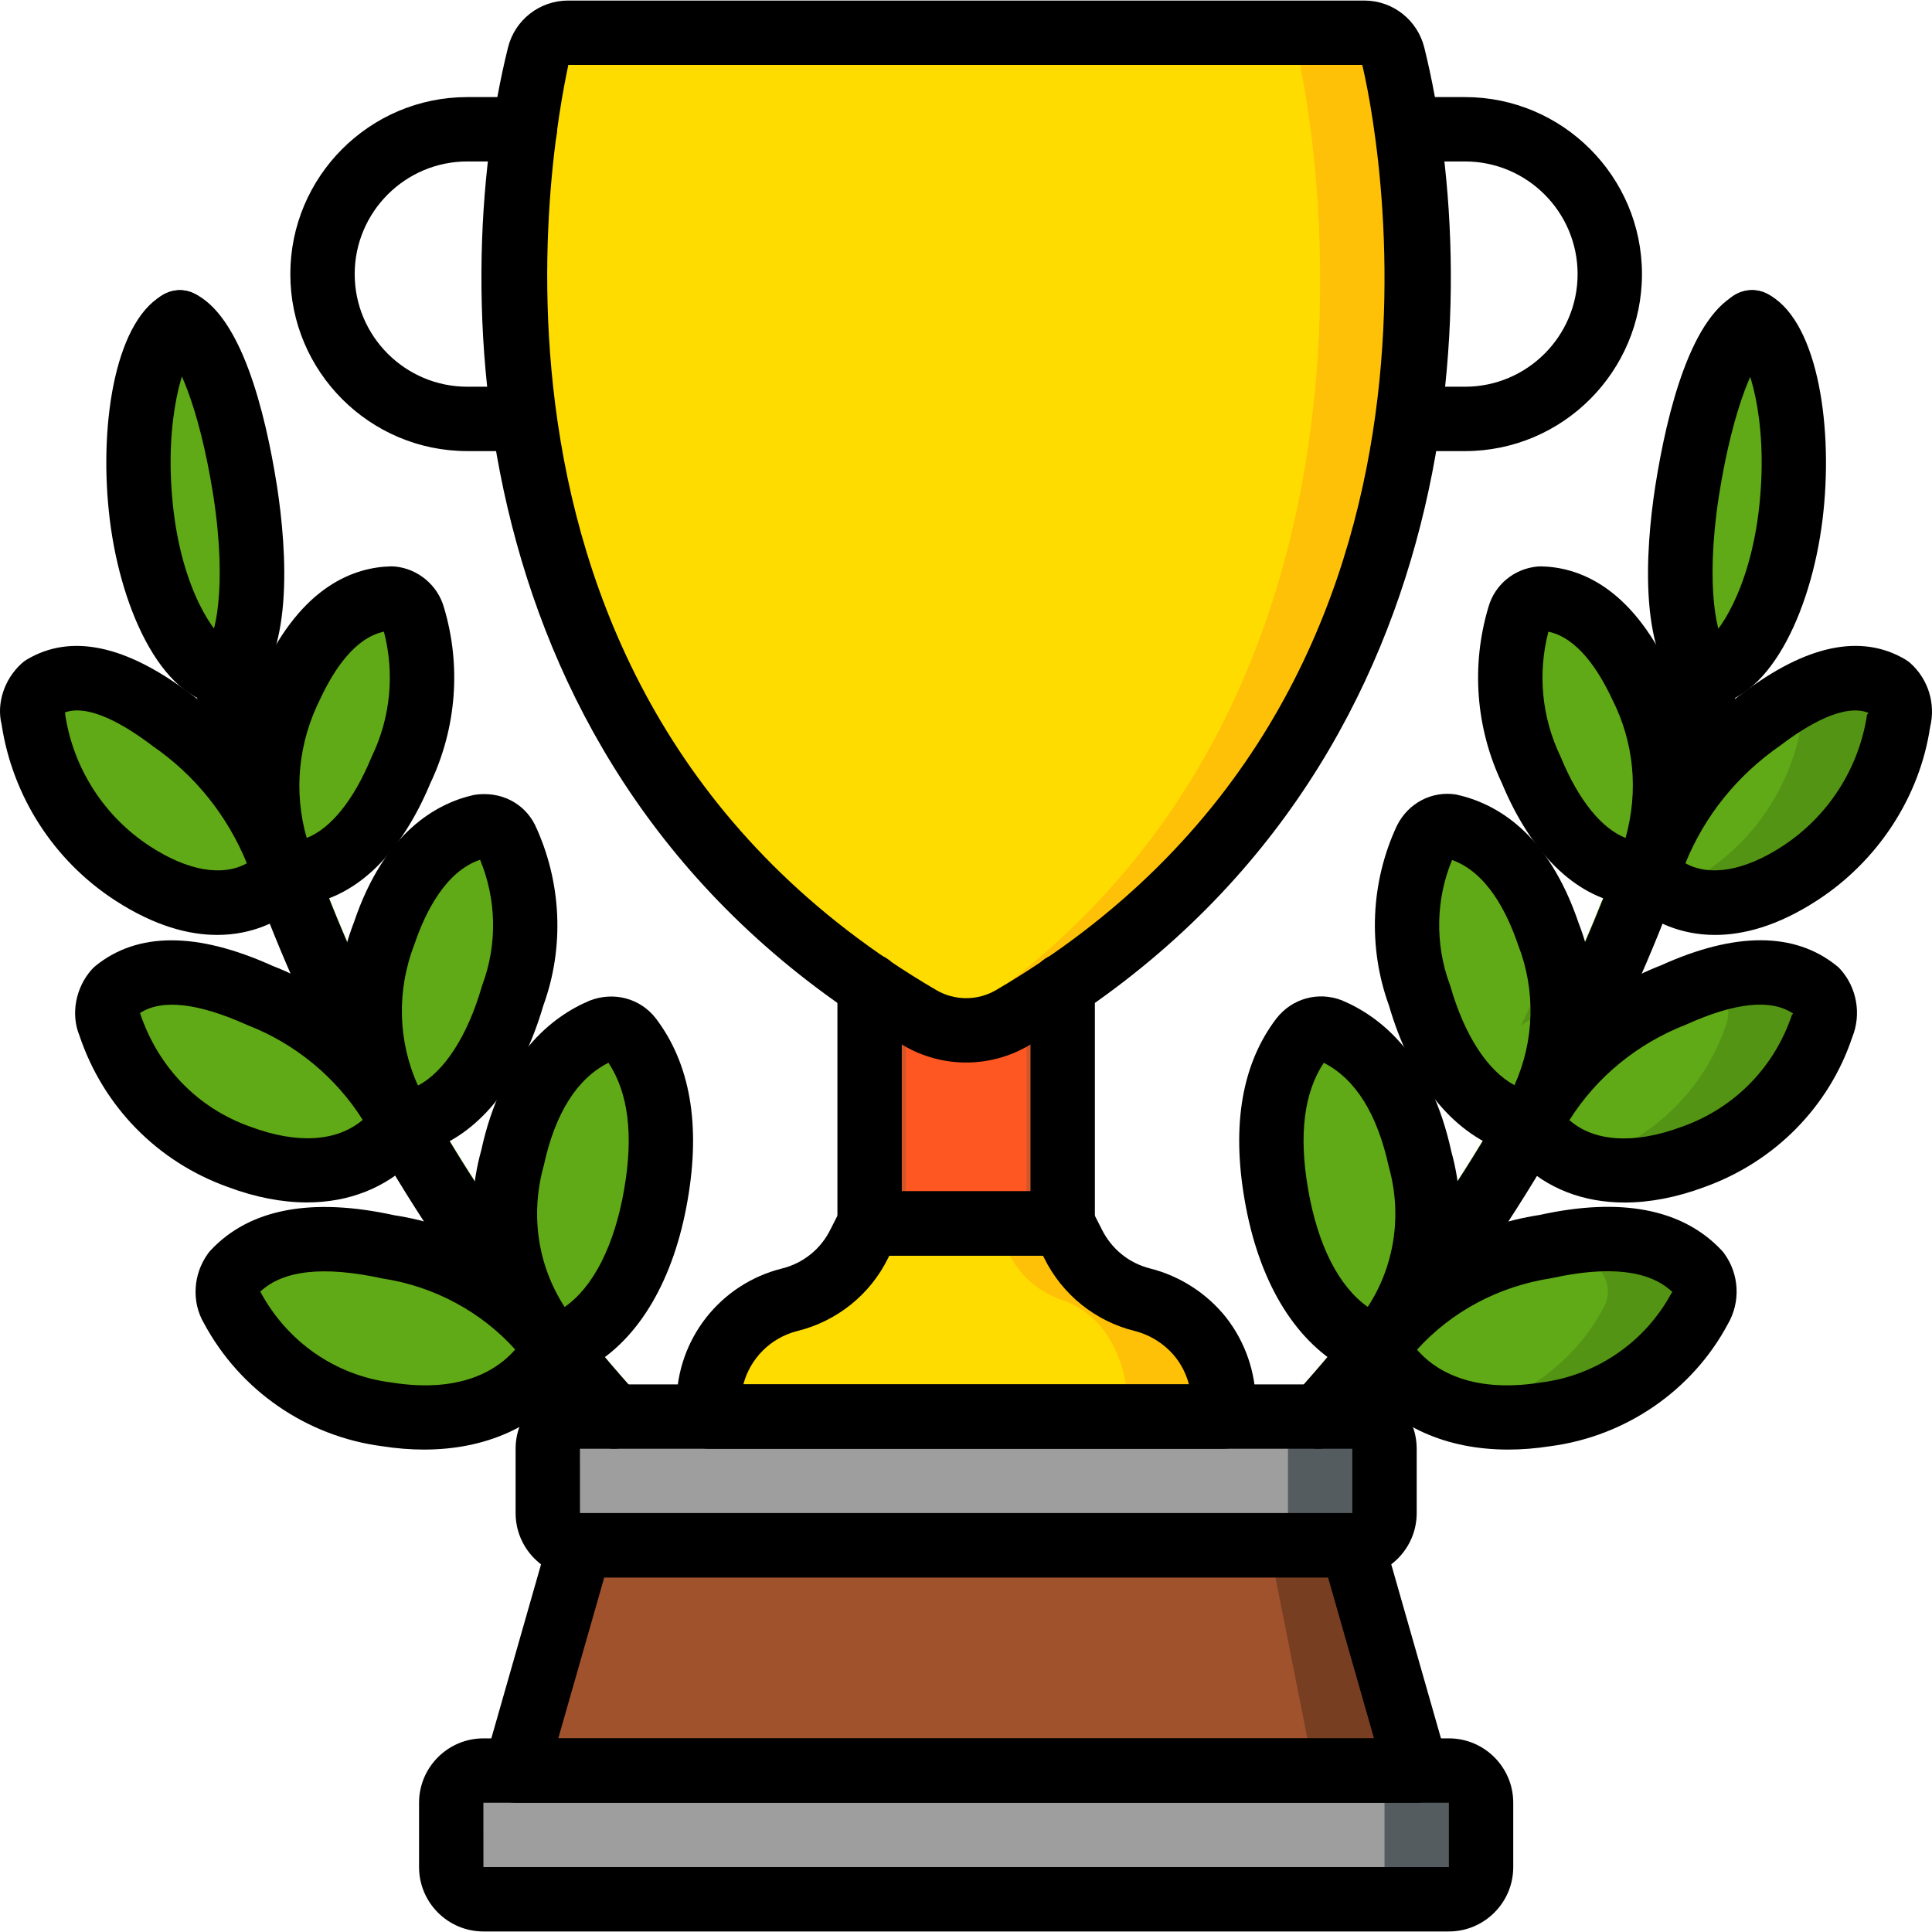 <svg id="Capa_1" enable-background="new 0 0 435.758 435.758" height="512" viewBox="0 0 435.758 435.758" width="512" xmlns="http://www.w3.org/2000/svg"><g><g id="Page-1_21_"><g transform="translate(0 1)"><g id="Icons_21_"><g id="Shape_21_"><path d="m239.687 216.879v62.496h-43.551v-62.496" fill="#d25627"/></g><g><path d="m231.521 216.879v62.496h-27.22v-62.496" fill="#ff5722"/></g><g><path d="m314.211 11.506c7.839 31.616 23.566 153.044-85.904 217.077-6.423 3.751-14.368 3.751-20.791 0-109.471-64.033-93.745-185.461-85.905-217.077.745-3.021 3.461-5.139 6.572-5.125h179.456c3.112-.014 5.828 2.104 6.572 5.125z" fill="#fec108"/></g><g><path d="m292.769 11.506c6.981 31.616 20.983 153.044-76.49 217.077-5.6 3.749-12.909 3.749-18.509 0-97.476-64.034-83.473-185.461-76.492-217.077.494-2.877 2.935-5.014 5.852-5.125h159.788c2.916.111 5.357 2.249 5.851 5.125z" fill="#ffdc00"/></g><g><path d="m319.531 405.602h-203.24l14.518-65.327h174.205z" fill="#783e22"/></g><g><path d="m297.755 405.602h-181.464l12.964-65.327h155.537z" fill="#a0522d"/></g><g id="Rectangle-path_10_"><path d="m109.033 398.343h217.757c4.009 0 7.259 3.25 7.259 7.259v14.517c0 4.009-3.25 7.259-7.259 7.259h-217.757c-4.009 0-7.259-3.25-7.259-7.259v-14.517c0-4.009 3.25-7.259 7.259-7.259z" fill="#545c60"/></g><g><path d="m109.033 398.343h195.981c4.009 0 7.259 3.25 7.259 7.259v14.517c0 4.009-3.25 7.259-7.259 7.259h-195.981c-4.009 0-7.259-3.25-7.259-7.259v-14.517c0-4.009 3.25-7.259 7.259-7.259z" fill="#9e9e9e"/></g><g><path d="m239.687 274.947 2.323 4.573c3.107 6.317 8.845 10.939 15.678 12.63 5.225 1.326 9.868 4.336 13.211 8.565 3.288 4.237 5.075 9.445 5.081 14.807v2.976h-116.137v-2.976c.02-11.062 7.558-20.695 18.292-23.373 6.833-1.691 12.571-6.313 15.678-12.63l2.323-4.573h43.551z" fill="#fec108"/></g><g><path d="m224.716 274.947 1.887 4.573c2.117 5.921 6.8 10.564 12.739 12.63 4.472 1.507 8.272 4.539 10.733 8.565 2.733 4.453 4.163 9.583 4.129 14.807l.001 2.976h-94.362v-2.976c-.577-10.173 5.405-19.579 14.862-23.373 5.938-2.066 10.622-6.71 12.739-12.63l1.887-4.573h35.385z" fill="#ffdc00"/></g><g><path d="m131.804 299.42c9.162-7.868 14.941-18.964 16.134-30.982 2.871-16.449.077-27.644-5.766-35.314-1.498-1.919-4.077-2.63-6.347-1.748-8.727 3.663-16.629 12.252-20.262 28.925-1.131 5.169-1.573 10.466-1.315 15.751-5.832-8.376-11.331-17.027-16.497-25.952 9.238-6.146 15.67-15.696 17.895-26.566 4.256-11.474 3.722-24.177-1.483-35.253-1.056-2.093-3.339-3.269-5.657-2.913-8.426 1.878-16.639 8.723-21.874 24.179-1.503 4.463-2.475 9.086-2.898 13.776-4.477-9.4-8.509-18.912-12.096-28.537 8.994-4.501 15.772-12.463 18.78-22.059 5.203-10.836 6.177-23.224 2.731-34.74-.613-2.185-2.505-3.769-4.765-3.988-7.812.156-16.014 5.257-22.625 19.343-1.709 3.662-3.046 7.486-3.992 11.416-1.474-5.191-2.892-10.39-4.099-15.578l-1.597-6.84c2.799-14.057 2.863-28.522.187-42.603-3.928-25.041-4.485-17.14-12.554-20.769-7.901 3.711-17.375-1.994-14.517 25.474 2.116 20.897 5.816 37.614 13.593 44.806l.751 3.224c1.315 5.653 2.847 11.316 4.465 16.967-2.917-2.896-6.029-5.588-9.316-8.057-12.485-9.499-21.87-11.56-28.909-7.383-2.029 1.836-2.887 4.637-2.236 7.294 2.157 14.229 10.297 26.856 22.366 34.696 11.752 7.648 21.499 7.907 28.381 4.527 3.762 10.049 8.014 20.021 12.715 29.826-3.961-2.641-8.139-4.94-12.49-6.872-14.84-6.704-25.363-6.665-32.384-.98-1.89 2.105-2.411 5.104-1.342 7.723 4.634 13.841 15.363 24.789 29.107 29.702 10.16 4.938 22.168 4.17 31.616-2.022 5.427 9.35 11.22 18.431 17.323 27.153-4.954-2.113-10.104-3.736-15.374-4.846-16.656-3.665-27.924-1.405-34.655 5.781-1.724 2.367-1.879 5.533-.393 8.057 7.06 13.154 20.043 22.084 34.852 23.973 12.009 2.899 24.668-.508 33.6-9.042 3.814 4.728 7.804 9.472 12.267 14.4l4.87 5.384 10.764-9.743-4.873-5.38c-4.414-4.876-8.339-9.552-12.081-14.21z" fill="#60a917"/></g><g><path d="m304.018 299.42c-9.162-7.868-14.941-18.964-16.134-30.982-2.871-16.449-.077-27.644 5.765-35.314 1.498-1.92 4.078-2.63 6.348-1.748 8.727 3.663 16.629 12.252 20.262 28.925 1.131 5.169 1.573 10.466 1.315 15.751 5.832-8.376 11.331-17.027 16.497-25.952-9.238-6.146-15.671-15.696-17.895-26.566-4.255-11.473-3.722-24.174 1.481-35.249 1.056-2.093 3.339-3.269 5.657-2.913 8.426 1.878 16.639 8.723 21.873 24.179 1.503 4.462 2.476 9.086 2.899 13.776 4.477-9.4 8.509-18.912 12.096-28.537-8.994-4.501-15.772-12.463-18.78-22.059-5.203-10.836-6.177-23.224-2.731-34.74.613-2.185 2.505-3.769 4.765-3.988 7.812.156 16.014 5.257 22.625 19.343 1.709 3.662 3.046 7.486 3.992 11.416 1.474-5.191 2.892-10.39 4.099-15.578l1.597-6.84c-2.799-14.057-2.863-28.522-.187-42.603 3.934-25.042 11.155-24.401 19.224-28.03 7.901 3.711 10.711 5.265 7.854 32.732-2.116 20.897-5.816 37.614-13.593 44.806l-.751 3.224c-1.315 5.653-2.848 11.316-4.465 16.967 2.917-2.896 6.029-5.588 9.316-8.057 12.485-9.499 21.87-11.56 28.909-7.383 2.029 1.836 2.887 4.637 2.236 7.294-2.157 14.229-10.297 26.856-22.366 34.696-11.752 7.648-21.499 7.907-28.381 4.527-3.761 10.052-8.013 20.023-12.71 29.828 3.961-2.641 8.139-4.94 12.49-6.872 14.84-6.704 25.363-6.665 32.384-.98 1.89 2.105 2.411 5.104 1.342 7.723-4.634 13.841-15.363 24.789-29.107 29.702-10.16 4.938-22.168 4.17-31.616-2.022-5.427 9.35-11.22 18.431-17.323 27.153 4.954-2.113 10.104-3.736 15.374-4.846 16.651-3.665 27.918-1.402 34.649 5.784 1.723 2.366 1.878 5.529.394 8.053-7.061 13.154-20.045 22.084-34.854 23.971-12.009 2.899-24.668-.508-33.6-9.042-3.814 4.728-7.804 9.472-12.267 14.4l-4.87 5.384-10.763-9.745 4.873-5.38c4.411-4.874 8.336-9.55 12.077-14.208z" fill="#60a917"/></g><g><path d="m383.406 294.037c-7.064 13.142-20.041 22.063-34.841 23.953-6.234 1.136-12.636.963-18.8-.508 13.618-2.601 25.33-11.218 31.865-23.445 1.483-2.521 1.341-5.679-.363-8.057-2.879-2.995-6.516-5.153-10.525-6.242 15.388-2.976 25.913-.581 32.301 6.242 1.704 2.378 1.846 5.536.363 8.057z" fill="#549414"/></g><g><path d="m411.061 230.235c-4.691 13.802-15.4 24.724-29.107 29.688-8.093 3.572-17.224 4.012-25.623 1.234 1.234-.363 2.54-.726 3.847-1.234 13.707-4.963 24.415-15.886 29.107-29.688 1.031-2.643.498-5.64-1.379-7.767-.935-.736-1.93-1.392-2.976-1.96 8.02-3.751 17.422-3.007 24.752 1.96 1.878 2.127 2.41 5.124 1.379 7.767z" fill="#549414"/></g><g><path d="m428.264 161.278c-2.136 14.235-10.277 26.869-22.356 34.696-11.759 7.694-21.485 7.912-28.381 4.573-2.323 6.097-4.791 12.194-7.476 18.219-5.024.934-9.904 2.521-14.517 4.718-4.34 1.932-8.515 4.214-12.485 6.823 2.613-5.444 5.081-10.96 7.404-16.55.825 3.141 1.384 6.346 1.669 9.581 3.266-6.968 6.388-14.009 9.146-21.05 5.434.771 10.974-.114 15.896-2.54 2.438-1.033 4.771-2.297 6.968-3.774 12.08-7.827 20.221-20.461 22.356-34.696.389-1.876.107-3.828-.798-5.517 5.92-4.326 13.755-4.997 20.324-1.742 2.068 1.797 2.94 4.609 2.25 7.259z" fill="#549414"/></g><g><path d="m130.809 318.499h174.205c4.009 0 7.259 3.25 7.259 7.259v14.517c0 4.009-3.25 7.259-7.259 7.259h-174.205c-4.009 0-7.259-3.25-7.259-7.259v-14.517c0-4.009 3.25-7.259 7.259-7.259z" fill="#545c60"/></g><g><path d="m130.809 318.499h152.43c4.009 0 7.259 3.25 7.259 7.259v14.517c0 4.009-3.25 7.259-7.259 7.259h-152.43c-4.009 0-7.259-3.25-7.259-7.259v-14.517c0-4.009 3.25-7.259 7.259-7.259z" fill="#9e9e9e"/></g></g><g id="Layer_11_21_"><g><path d="m319.532 405.601h-203.24c-2.279 0-4.423-1.07-5.795-2.885-1.372-1.822-1.811-4.175-1.184-6.365l14.517-50.81c.89-3.119 3.739-5.267 6.979-5.267h174.205c3.239 0 6.089 2.148 6.982 5.267l14.517 50.81c.624 2.19.184 4.544-1.184 6.365-1.374 1.815-3.521 2.885-5.797 2.885zm-193.617-14.517h183.991l-10.363-36.293h-163.257z"/></g><g><path d="m326.791 434.636h-217.757c-8.006 0-14.517-6.514-14.517-14.517v-14.517c0-8.003 6.511-14.517 14.517-14.517h217.757c8.003 0 14.517 6.514 14.517 14.517v14.517c0 8.002-6.514 14.517-14.517 14.517zm-217.757-29.035h-.011l.011 14.517h217.757v-14.517z"/></g><g><path d="m305.015 354.792h-174.205c-8.006 0-14.517-6.514-14.517-14.517v-14.517c0-8.003 6.511-14.517 14.517-14.517h174.205c8.003 0 14.517 6.514 14.517 14.517v14.517c0 8.002-6.514 14.517-14.517 14.517zm-174.205-29.035h-.011l.011 14.517h174.205v-14.517z"/></g><g><path d="m275.981 325.757h-116.137c-4.009 0-7.259-3.247-7.259-7.259v-2.977c.025-14.418 9.807-26.922 23.792-30.416 4.781-1.184 8.754-4.388 10.92-8.79l2.368-4.657c1.24-2.438 3.739-3.97 6.472-3.97h43.551c2.729 0 5.231 1.531 6.472 3.97l2.325 4.572c2.204 4.487 6.181 7.691 10.945 8.875 6.769 1.715 12.844 5.657 17.161 11.1 4.296 5.536 6.642 12.369 6.649 19.309v2.984c-.001 4.013-3.247 7.259-7.259 7.259zm-108.319-14.517h100.5c-.581-2.197-1.595-4.274-2.998-6.075-2.304-2.906-5.607-5.054-9.265-5.976-8.889-2.204-16.339-8.215-20.401-16.466l-.262-.517h-34.648l-.305.603c-4.016 8.166-11.466 14.17-20.401 16.388-6.074 1.517-10.678 6.202-12.22 12.043z"/></g><g><path d="m126.783 308.894c-3.916 0-7.659-1.779-10.126-5.026-9.541-13.376-12.444-29.899-8.088-45.515 4.607-21.216 15.846-30.062 24.444-33.67 5.49-2.119 11.391-.489 14.882 3.977 7.762 10.2 10.165 23.98 7.195 41.028-3.091 17.948-10.948 31.331-22.127 37.675-1.997 1.035-4.113 1.531-6.18 1.531zm10.452-70.19c-7.053 3.537-12.011 11.342-14.581 23.144-3.108 11.178-1.361 22.591 4.693 31.94 6.426-4.437 11.246-13.83 13.44-26.582 0 0 0-.007 0-.014 2.123-12.177.928-21.747-3.552-28.488z"/></g><g><path d="m95.648 325.949c-3.041 0-6.185-.248-9.413-.751-17.058-2.204-32.089-12.568-40.227-27.73-2.811-4.763-2.506-11.051.921-15.758.177-.248.369-.475.574-.695 8.779-9.378 22.747-12.022 41.506-7.904 14.808 2.24 28.793 9.952 38.908 21.62 3.92 4.905 4.147 11.349.758 16.275-7.47 9.775-19.166 14.943-33.027 14.943zm-36.938-35.627c6.078 11.384 17.037 18.905 29.467 20.486.071.007.138.021.209.028 16.023 2.545 24.133-3.197 27.815-7.457-7.638-8.492-18.263-14.241-29.846-16.006-13.316-2.906-22.485-1.899-27.645 2.949z"/></g><g><path d="m93.393 258.821c-4.898 0-9.247-2.644-11.373-6.968-7.049-13.915-7.847-30.324-2.148-44.941 6.816-20.145 18.487-26.716 27.057-28.627 5.933-.932 11.239 1.811 13.72 6.73 6.039 12.851 6.695 27.634 1.896 40.787-4.916 16.814-13.89 28.347-25.288 32.479-1.305.363-2.602.54-3.864.54zm1.599-13.482c.004.007.011.021.014.028-.004-.007-.011-.021-.014-.028zm13.291-52.422c-7.666 2.566-12.288 11.618-14.772 18.962-4.101 10.537-3.775 21.992.758 31.958 5.798-2.984 11.143-11.037 14.4-22.314.05-.17.106-.34.17-.51 3.36-9.061 3.14-19.201-.556-28.096z"/></g><g><path d="m69.222 270.205c-5.628 0-11.636-1.163-17.838-3.48-15.914-5.706-28.116-18.168-33.486-34.209-1.942-4.721-.9-10.732 2.821-14.879.255-.284.535-.553.836-.794 9.491-7.68 22.924-7.673 39.936.014 13.572 5.246 25.509 15.262 33.246 28.043 2.967 4.99 2.435 11.249-1.283 15.623-6.454 6.443-14.819 9.682-24.232 9.682zm-37.647-42.722c4.115 12.306 13.078 21.421 24.749 25.596.035.014.071.021.106.035 10.59 3.962 19.529 3.417 25.38-1.524-6.064-9.633-15.251-17.211-25.929-21.35-11.281-5.082-19.351-5.954-24.306-2.757z"/></g><g><path d="m67.907 203.039c-5.688 0-10.647-3.764-12.16-9.293-4.668-14.326-3.445-29.959 3.548-43.697 8.878-18.926 20.652-23.14 28.946-23.307.287-.004.564.007.847.035 5.206.503 9.647 4.225 11.054 9.257 3.916 13.082 2.832 27.198-3.091 39.649-6.539 15.708-16.392 25.384-27.755 27.255-.301.05-.606.078-.911.092-.159.005-.322.009-.478.009zm.209-7.262h.071zm1.506-6.281c.011.032.021.06.032.089-.01-.028-.017-.057-.032-.089zm16.967-48.02c-6.564 1.357-11.327 8.712-14.255 14.95-5.075 9.984-6.153 21.067-3.165 31.572 5.398-2.098 10.601-8.51 14.542-18.044.053-.124.106-.245.167-.369 4.22-8.786 5.167-18.714 2.711-28.109zm-.394-1.404c.004.014.011.028.014.043-.003-.014-.01-.029-.014-.043z"/></g><g><path d="m48.984 209.868c-6.284 0-14.021-1.932-23.041-7.797-13.794-8.96-23.119-23.431-25.586-39.699-1.159-4.622.535-10.14 4.547-13.762.358-.326.748-.613 1.163-.858 9.952-5.915 22.407-3.268 37.009 7.843 11.848 8.198 21.077 19.88 26.433 33.592 2.07 4.902.84 10.884-3.133 14.712-.22.209-.45.408-.695.588-2.849 2.128-8.545 5.381-16.697 5.381zm-34.308-50.193c.011.184.014.386.035.521 1.847 12.174 8.825 22.998 19.142 29.701.004.004.004.004.007.004 8.488 5.525 16.328 6.872 21.822 3.806-4.416-10.774-11.682-19.819-21.134-26.365-6.272-4.764-14.385-9.605-19.872-7.667zm41.361 34.921c.007.018.014.035.021.053-.006-.017-.014-.035-.021-.053z"/></g><g><path d="m50.625 158.052c-.202 0-.4-.007-.606-.025-13.932-1.145-23.363-22.896-25.479-43.789-2.12-20.368 1.648-43.788 12.958-49.101 3.626-1.701 7.953-.142 9.658 3.484 1.705 3.629.142 7.953-3.484 9.658-1.953 1.673-6.748 14.698-4.689 34.478 1.963 19.419 9.747 30.055 12.373 30.824 3.994.33 6.894 3.824 6.567 7.819-.312 3.792-3.551 6.652-7.298 6.652z"/></g><g><path d="m50.622 158.052c-2.215 0-4.405-1.01-5.83-2.924-2.392-3.215-1.726-7.762 1.489-10.158 2.208-1.645 5.022-13.298 1.868-33.971-3.395-21.623-8.662-31.402-10.679-32.745-3.658-1.645-5.221-5.901-3.576-9.559s6.022-5.249 9.669-3.608c10.735 4.827 16.222 26.422 18.933 43.69 2.162 14.18 4.051 39.203-7.546 47.84-1.301.967-2.822 1.435-4.328 1.435z"/></g><g><path d="m138.508 325.757c-1.981 0-3.952-.801-5.384-2.389-5.809-6.415-10.973-12.547-15.768-18.735-.705-.737-1.333-1.574-1.868-2.474l-.748-.922c-11.948-15.226-22.956-31.785-32.518-48.967-.181-.326-.337-.659-.464-1.007l-.12-.213c-.276-.475-.546-.957-.801-1.46-9.548-17.197-17.866-35.609-24.586-54.446-.443-1.184-.925-2.548-1.329-3.916-.046-.124-.085-.248-.124-.372h-.004c-4.448-12.515-8.237-25.426-11.26-38.38-.914-3.906 1.513-7.808 5.416-8.719 3.916-.925 7.811 1.513 8.719 5.416 2.903 12.43 6.539 24.817 10.806 36.821.05.145.099.294.142.443.074.195.145.397.202.599.312 1.06.691 2.123 1.067 3.122 6.493 18.2 14.485 35.885 23.792 52.664l.528.964c.262.454.525.914.766 1.389.117.234.22.468.312.716 9.109 16.268 19.561 31.962 31.076 46.642.011.014.571.758.581.773l.702.936c.266.255.698.865.925 1.163 4.643 6.004 9.654 11.965 15.318 18.224 2.69 2.97 2.463 7.563-.51 10.25-1.391 1.262-3.132 1.878-4.868 1.878z"/></g><g><path d="m308.942 308.929c-1.978 0-3.977-.468-5.834-1.425-11.427-6.486-19.288-19.869-22.378-37.824-2.97-17.055-.56-30.828 7.145-40.95 3.537-4.544 9.442-6.167 14.744-4.125 8.783 3.686 20.025 12.532 24.732 34.152 4.253 15.205 1.354 31.735-8.06 44.941-2.587 3.41-6.436 5.231-10.349 5.231zm1.085-14.184h.071zm-11.448-56.034c-4.466 6.691-5.671 16.275-3.544 28.481v.014c2.176 12.632 6.925 21.967 13.461 26.567 6.018-9.229 7.797-20.677 4.771-31.522-2.652-12.099-7.557-19.896-14.688-23.54z"/></g><g><path d="m340.152 325.949c-13.844 0-25.497-5.118-32.791-14.652-3.608-5.217-3.381-11.66.354-16.339 10.307-11.894 24.292-19.607 39.568-21.932 18.288-4.04 32.252-1.375 41.035 7.996.206.22.397.447.574.695 3.431 4.707 3.729 10.994.773 16.006-7.982 14.907-23.009 25.263-40.071 27.475-3.239.503-6.393.751-9.442.751zm-20.542-22.542c3.402 4.019 11.512 10.016 27.829 7.429.071-.007.142-.021.213-.028 12.454-1.588 23.434-9.137 29.367-20.202l.213-.163c-5.153-4.948-14.333-6.018-27.298-3.154-11.951 1.835-22.527 7.52-30.324 16.118z"/></g><g><path d="m342.47 258.906c-1.12 0-2.247-.142-3.367-.454-11.93-4.303-20.911-15.836-25.823-32.649-4.799-13.153-4.14-27.936 1.808-40.606 2.566-5.104 7.875-7.854 13.333-7 9.045 1.999 20.712 8.57 27.645 29.024 5.586 14.308 4.792 30.718-2.304 44.71-2.133 4.331-6.578 6.975-11.292 6.975zm-1.672-13.496c-.007.007-.014.021-.021.035.006-.014.013-.028.021-.035zm2.714-.78h.071zm-15.998-51.66c-3.665 8.761-3.899 18.947-.532 28.042.064.17.121.333.17.51 3.19 11.037 8.379 18.983 14.432 22.243 4.508-9.995 4.82-21.379.844-31.579-2.559-7.517-7.082-16.427-14.914-19.216z"/></g><g><path d="m366.451 270.227c-9.307 0-17.508-3.126-23.668-9.257-4.14-4.813-4.664-11.079-1.723-16.027 7.762-12.823 19.692-22.839 33.635-28.24 16.644-7.524 30.069-7.539 39.575.142.305.241.581.51.844.801 3.714 4.147 4.756 10.158 2.651 15.311-5.21 15.602-17.416 28.07-33.33 33.776-6.267 2.338-12.328 3.494-17.984 3.494zm-12.469-18.586c5.486 4.87 14.602 5.529 25.412 1.474.035-.014.064-.028.099-.035 11.724-4.189 20.712-13.362 24.668-25.171l.291-.291c-4.962-3.36-13.071-2.538-24.143 2.467-11.044 4.288-20.238 11.873-26.327 21.556z"/></g><g><path d="m367.918 203.039c-.163 0-.319-.004-.482-.007-.305-.014-.61-.043-.907-.092-11.37-1.871-21.216-11.547-27.758-27.251-5.919-12.454-7.01-26.571-3.055-39.78 1.411-4.994 5.749-8.62 11.022-9.13.284-.028.603-.032.844-.035 8.301.167 20.074 4.381 29.048 23.516 6.89 13.528 8.109 29.162 3.346 43.821-1.404 5.201-6.366 8.958-12.058 8.958zm-1.794-13.284c-.021.057-.043.113-.057.174.022-.061.036-.117.057-.174zm-16.891-48.279c-2.453 9.46-1.489 19.348 2.715 28.109.057.124.113.248.163.372 3.941 9.53 9.144 15.938 14.538 18.037 2.97-10.704 1.871-21.662-3.062-31.359-3.02-6.43-7.79-13.805-14.354-15.159zm.418-1.514c0 .014-.007.032-.014.05.007-.018.014-.032.014-.05z"/></g><g><path d="m386.837 209.872c-8.152 0-13.851-3.257-16.7-5.384-.241-.181-.475-.379-.695-.592-4.019-3.881-5.224-9.718-3.069-14.872 5.295-13.557 14.531-25.238 26.638-33.62 14.34-10.923 26.801-13.557 36.746-7.652.411.245.801.532 1.163.858 4.012 3.626 5.706 9.148 4.409 14.407-2.332 15.623-11.66 30.094-25.455 39.057-9.016 5.866-16.757 7.798-23.037 7.798zm-6.699-16.165c5.472 3.059 13.319 1.719 21.818-3.803.007-.004.007-.004.007-.007 10.321-6.702 17.303-17.526 19.146-29.701l.326-.411c-5.451-2.201-13.759 2.694-19.897 7.365-9.753 6.762-17.054 15.868-21.4 26.557zm-.297.737c0 .011-.007.018-.007.025 0-.007.007-.014.007-.025z"/></g><g><path d="m385.199 158.052c-3.743 0-6.918-2.871-7.23-6.663-.326-3.998 2.651-7.5 6.642-7.829 2.481-.748 10.257-11.391 12.228-30.785 2.063-19.798-2.736-32.823-4.99-34.677-3.629-1.701-5.04-5.937-3.332-9.566 1.694-3.622 6.16-5.1 9.803-3.395 11.313 5.313 15.084 28.733 12.965 49.123-2.119 20.875-11.554 42.623-25.483 43.768-.206.017-.404.024-.603.024z"/></g><g><path d="m385.199 158.052c-1.51 0-3.027-.468-4.331-1.439-11.59-8.641-9.704-33.659-7.549-47.801 2.715-17.303 8.208-38.898 18.94-43.725 3.658-1.652 7.946-.014 9.598 3.643 1.63 3.622.043 7.872-3.544 9.552-2.041 1.439-7.266 11.228-10.647 32.749-3.147 20.642-.326 32.298 1.878 33.943 3.211 2.396 3.877 6.943 1.481 10.158-1.424 1.91-3.614 2.92-5.826 2.92z"/></g><g><path d="m297.317 325.757c-1.737 0-3.48-.624-4.87-1.878-2.977-2.694-3.204-7.28-.51-10.25 5.664-6.259 10.675-12.22 15.318-18.224.227-.291.475-.567.744-.822l.872-1.262c.071-.092.517-.695.588-.787 11.526-14.687 21.974-30.374 31.083-46.642.085-.234.184-.461.298-.688.248-.496.525-.978.794-1.453l.383-.673c9.435-17.034 17.43-34.719 23.888-52.809.404-1.099.787-2.166 1.099-3.232.064-.202.128-.404.206-.599.043-.149.092-.294.142-.439 4.274-12.043 7.911-24.434 10.803-36.821.907-3.902 4.763-6.348 8.719-5.419 3.899.911 6.33 4.813 5.416 8.715-3.013 12.915-6.798 25.83-11.256 38.38-.043.128-.085.255-.128.379-.404 1.361-.886 2.722-1.361 4.005-6.691 18.745-15.013 37.158-24.696 54.631-.113.234-.376.695-.645 1.155l-.135.234c-.128.347-.284.688-.461 1.014-9.562 17.175-20.571 33.734-32.72 49.222l-.496.666c-.574.9-1.212 1.73-1.928 2.481-4.792 6.181-9.952 12.313-15.765 18.728-1.434 1.587-3.404 2.388-5.382 2.388z"/></g><g><path d="m239.688 282.206h-43.551c-4.009 0-7.259-3.246-7.259-7.259v-53.638c0-4.012 3.25-7.259 7.259-7.259s7.259 3.247 7.259 7.259v46.38h29.034v-46.38c0-4.012 3.247-7.259 7.259-7.259s7.259 3.247 7.259 7.259v53.638c-.001 4.012-3.248 7.259-7.26 7.259z"/></g><g><path d="m217.912 238.648c-4.863 0-9.722-1.269-14.056-3.799-100.032-58.512-103.193-169.018-89.289-225.091 1.545-6.266 7.127-10.636 13.585-10.636h.064 179.422.064c6.422 0 12.001 4.363 13.553 10.636 13.9 56.073 10.746 166.578-89.282 225.09-4.339 2.531-9.201 3.8-14.061 3.8zm89.343-225.009h-179.072c-.946 5.348-33.011 140.822 82.998 208.676 4.147 2.424 9.311 2.424 13.464 0 114.097-66.74 84.956-198.897 82.61-208.676zm.411 0h.007z"/></g><g><path d="m118.107 100.742h-12.702c-22.013 0-39.922-17.909-39.922-39.922s17.909-39.922 39.922-39.922h12.993c4.009 0 7.259 3.25 7.259 7.259s-3.25 7.259-7.259 7.259h-12.993c-14.007-.001-25.405 11.397-25.405 25.404s11.398 25.405 25.405 25.405h12.702c4.009 0 7.259 3.25 7.259 7.259 0 4.008-3.25 7.258-7.259 7.258z"/></g><g><path d="m330.42 100.742h-12.702c-4.012 0-7.259-3.25-7.259-7.259s3.246-7.259 7.259-7.259h12.702c14.007 0 25.405-11.398 25.405-25.405s-11.398-25.405-25.405-25.405h-12.993c-4.012 0-7.259-3.25-7.259-7.259s3.246-7.259 7.259-7.259h12.993c22.01 0 39.922 17.909 39.922 39.922s-17.912 39.924-39.922 39.924z"/></g></g></g></g></g></svg>
